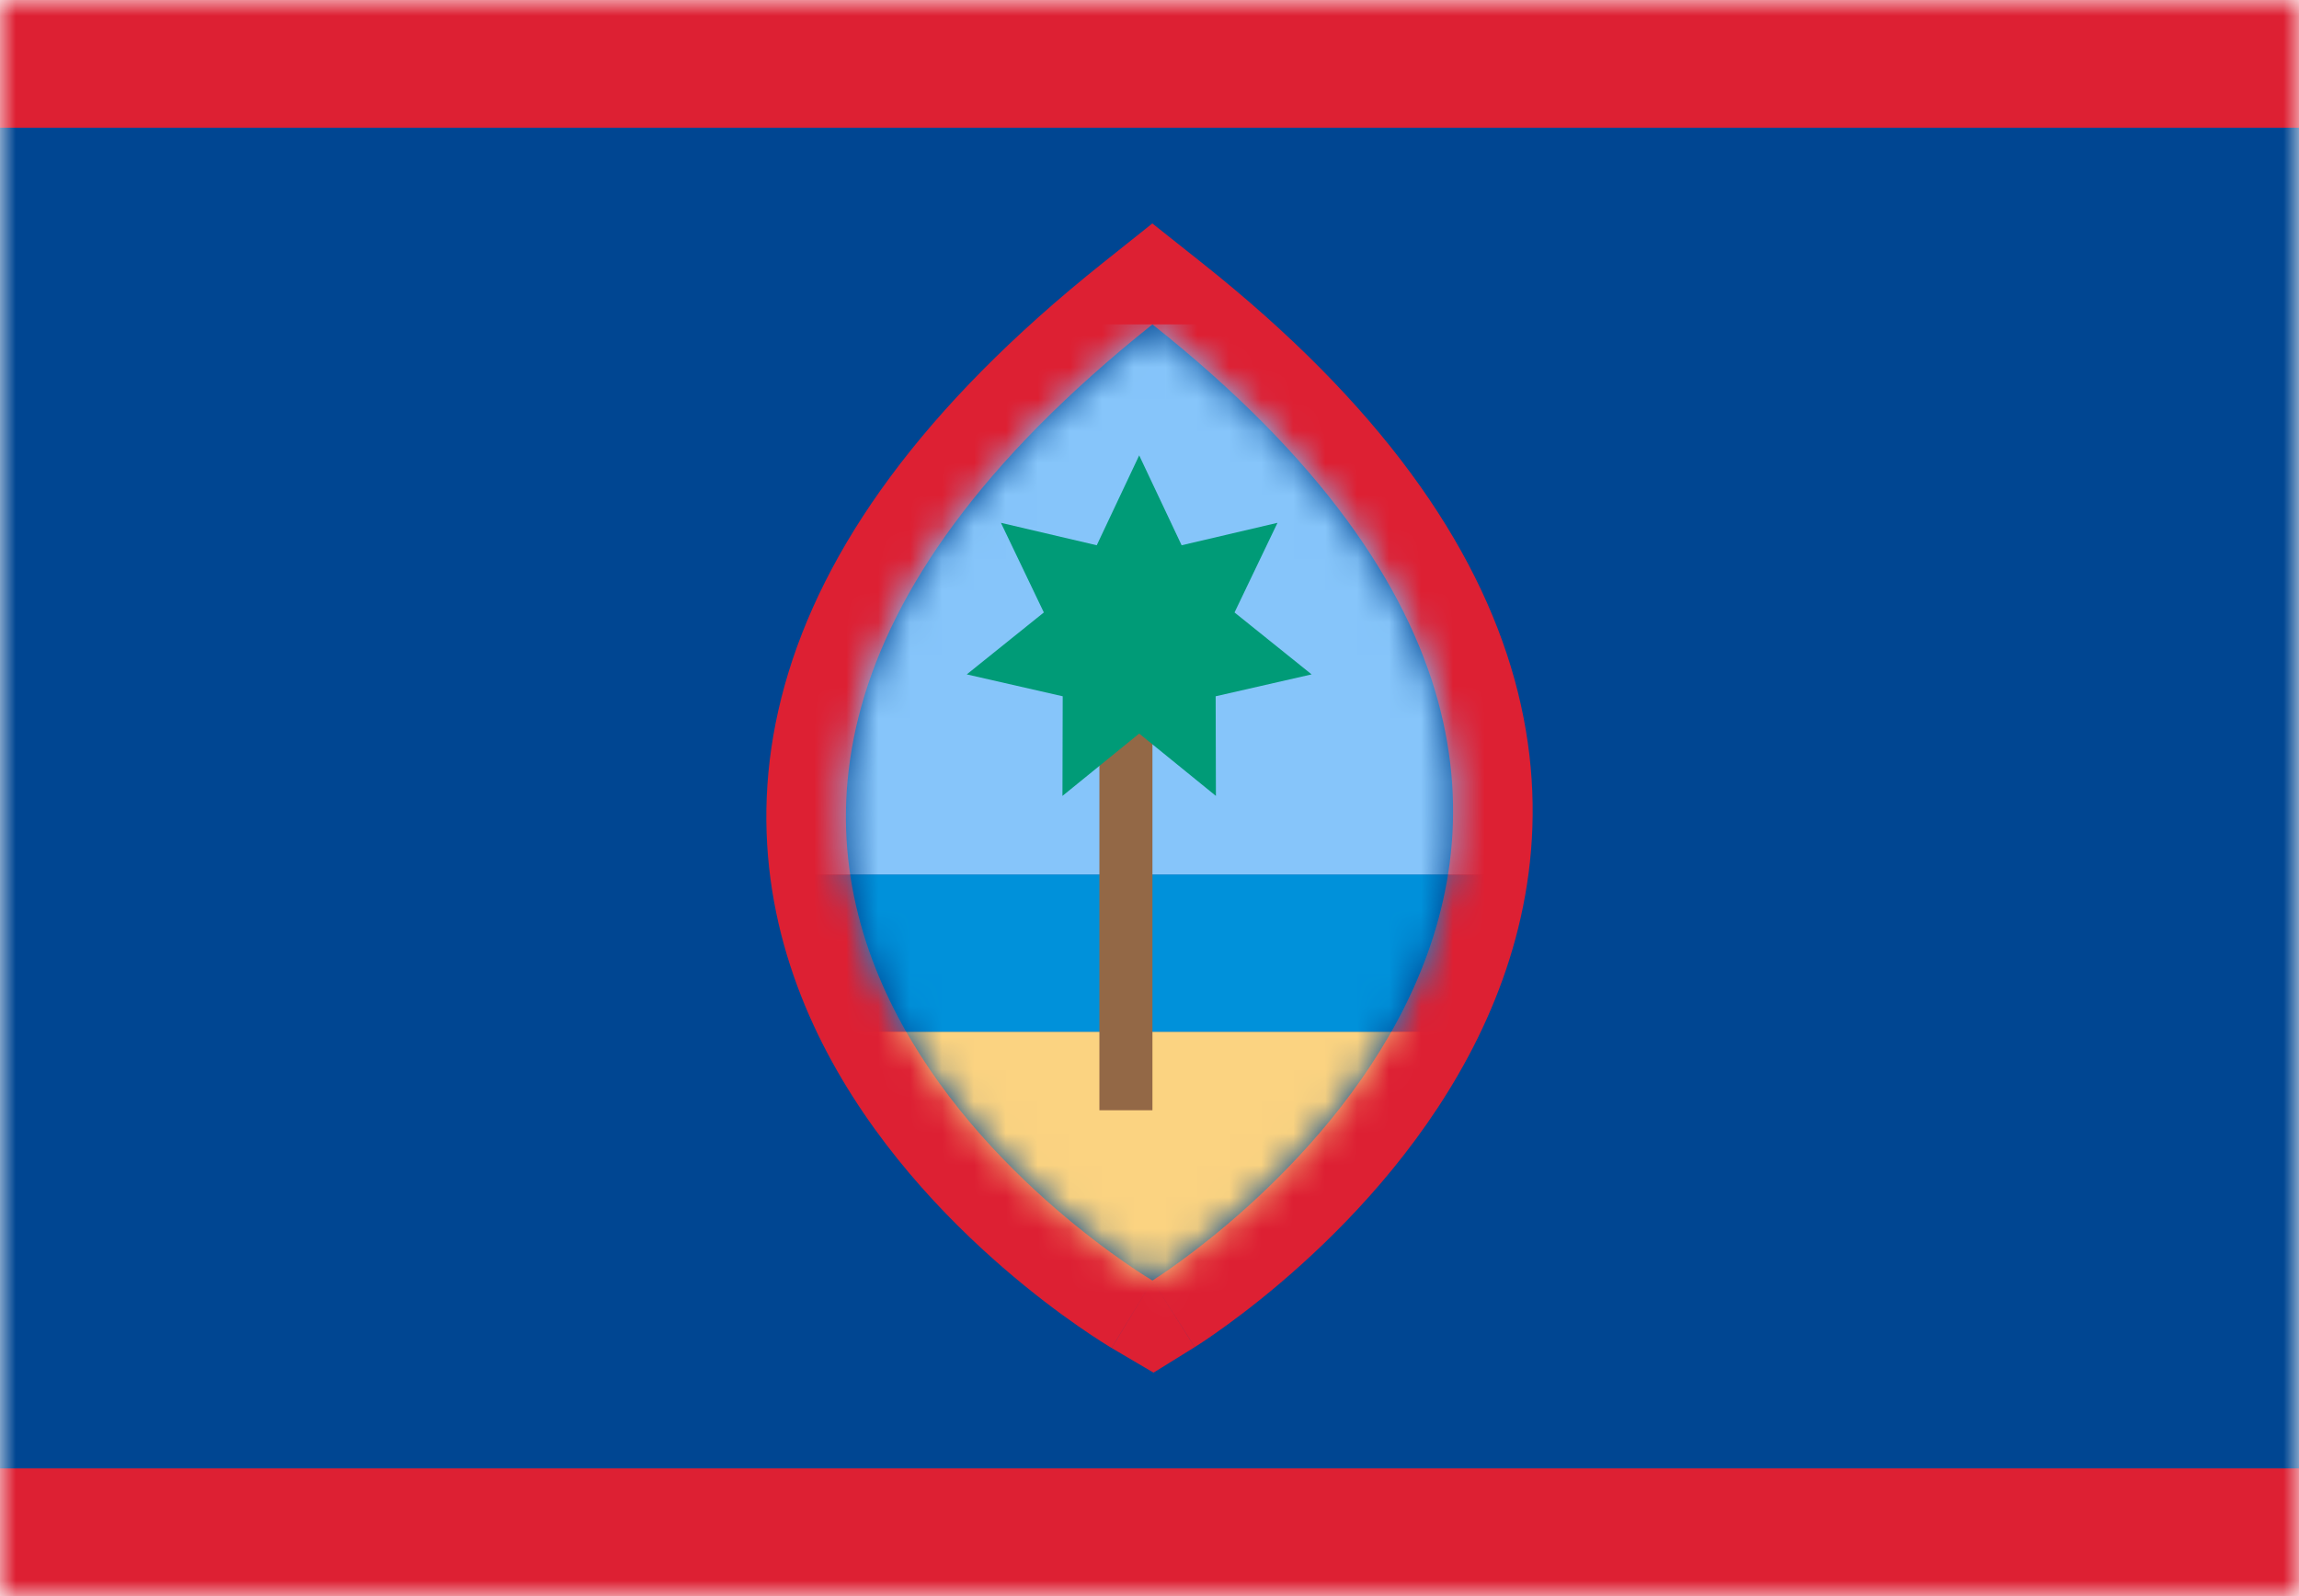 <svg width="72" height="50" viewBox="0 0 72 50" fill="none" xmlns="http://www.w3.org/2000/svg">
<mask id="mask0_784_2180" style="mask-type:alpha" maskUnits="userSpaceOnUse" x="0" y="0" width="72" height="50">
<rect width="72" height="50" fill="#D9D9D9"/>
</mask>
<g mask="url(#mask0_784_2180)">
<rect width="72" height="50" fill="#DD2033"/>
<rect y="4" width="72" height="42" fill="#004692"/>
<path fill-rule="evenodd" clip-rule="evenodd" d="M36.089 7L37.654 8.243C43.218 12.662 46.261 17.045 47.434 21.291C48.616 25.575 47.809 29.408 46.278 32.522C44.767 35.595 42.539 38.005 40.752 39.617C39.85 40.432 39.035 41.065 38.44 41.498C38.142 41.716 37.897 41.884 37.722 42.002C37.634 42.06 37.563 42.106 37.512 42.139C37.486 42.156 37.465 42.169 37.449 42.179L37.429 42.192L37.422 42.196L37.419 42.198C37.418 42.199 37.417 42.2 36.092 40.114C36.092 40.114 57.276 26.985 36.092 10.162C14.493 27.395 36.092 40.114 36.092 40.114C34.816 42.229 34.815 42.228 34.814 42.227L34.811 42.226L34.803 42.221L34.783 42.209C34.767 42.199 34.745 42.187 34.719 42.17C34.666 42.138 34.594 42.094 34.505 42.036C34.326 41.922 34.076 41.759 33.772 41.547C33.164 41.125 32.333 40.507 31.412 39.709C29.589 38.13 27.31 35.757 25.763 32.701C24.194 29.6 23.371 25.767 24.578 21.456C25.772 17.191 28.868 12.761 34.526 8.246L36.089 7ZM36.092 40.114L37.417 42.2L36.126 43L34.816 42.229L36.092 40.114Z" fill="#DD2033"/>
<mask id="mask1_784_2180" style="mask-type:alpha" maskUnits="userSpaceOnUse" x="26" y="10" width="20" height="31">
<path d="M36.092 10.162C57.276 26.985 36.092 40.114 36.092 40.114C36.092 40.114 14.493 27.395 36.092 10.162Z" fill="#FBD381"/>
</mask>
<g mask="url(#mask1_784_2180)">
<rect x="24.462" y="32.319" width="23.261" height="9.847" fill="#FBD381"/>
<rect x="24.462" y="27.395" width="23.261" height="4.924" fill="#0091DA"/>
<rect x="24.462" y="10.162" width="23.261" height="17.233" fill="#86C5FA"/>
<rect x="34.431" y="20.009" width="1.661" height="14.771" fill="#936846"/>
<path d="M35.677 14.265L37.006 17.081L40.008 16.378L38.663 19.186L41.077 21.126L38.072 21.812L38.08 24.933L35.677 22.98L33.274 24.933L33.282 21.812L30.277 21.126L32.691 19.186L31.347 16.378L34.348 17.081L35.677 14.265Z" fill="#009B77"/>
</g>
</g>
</svg>
